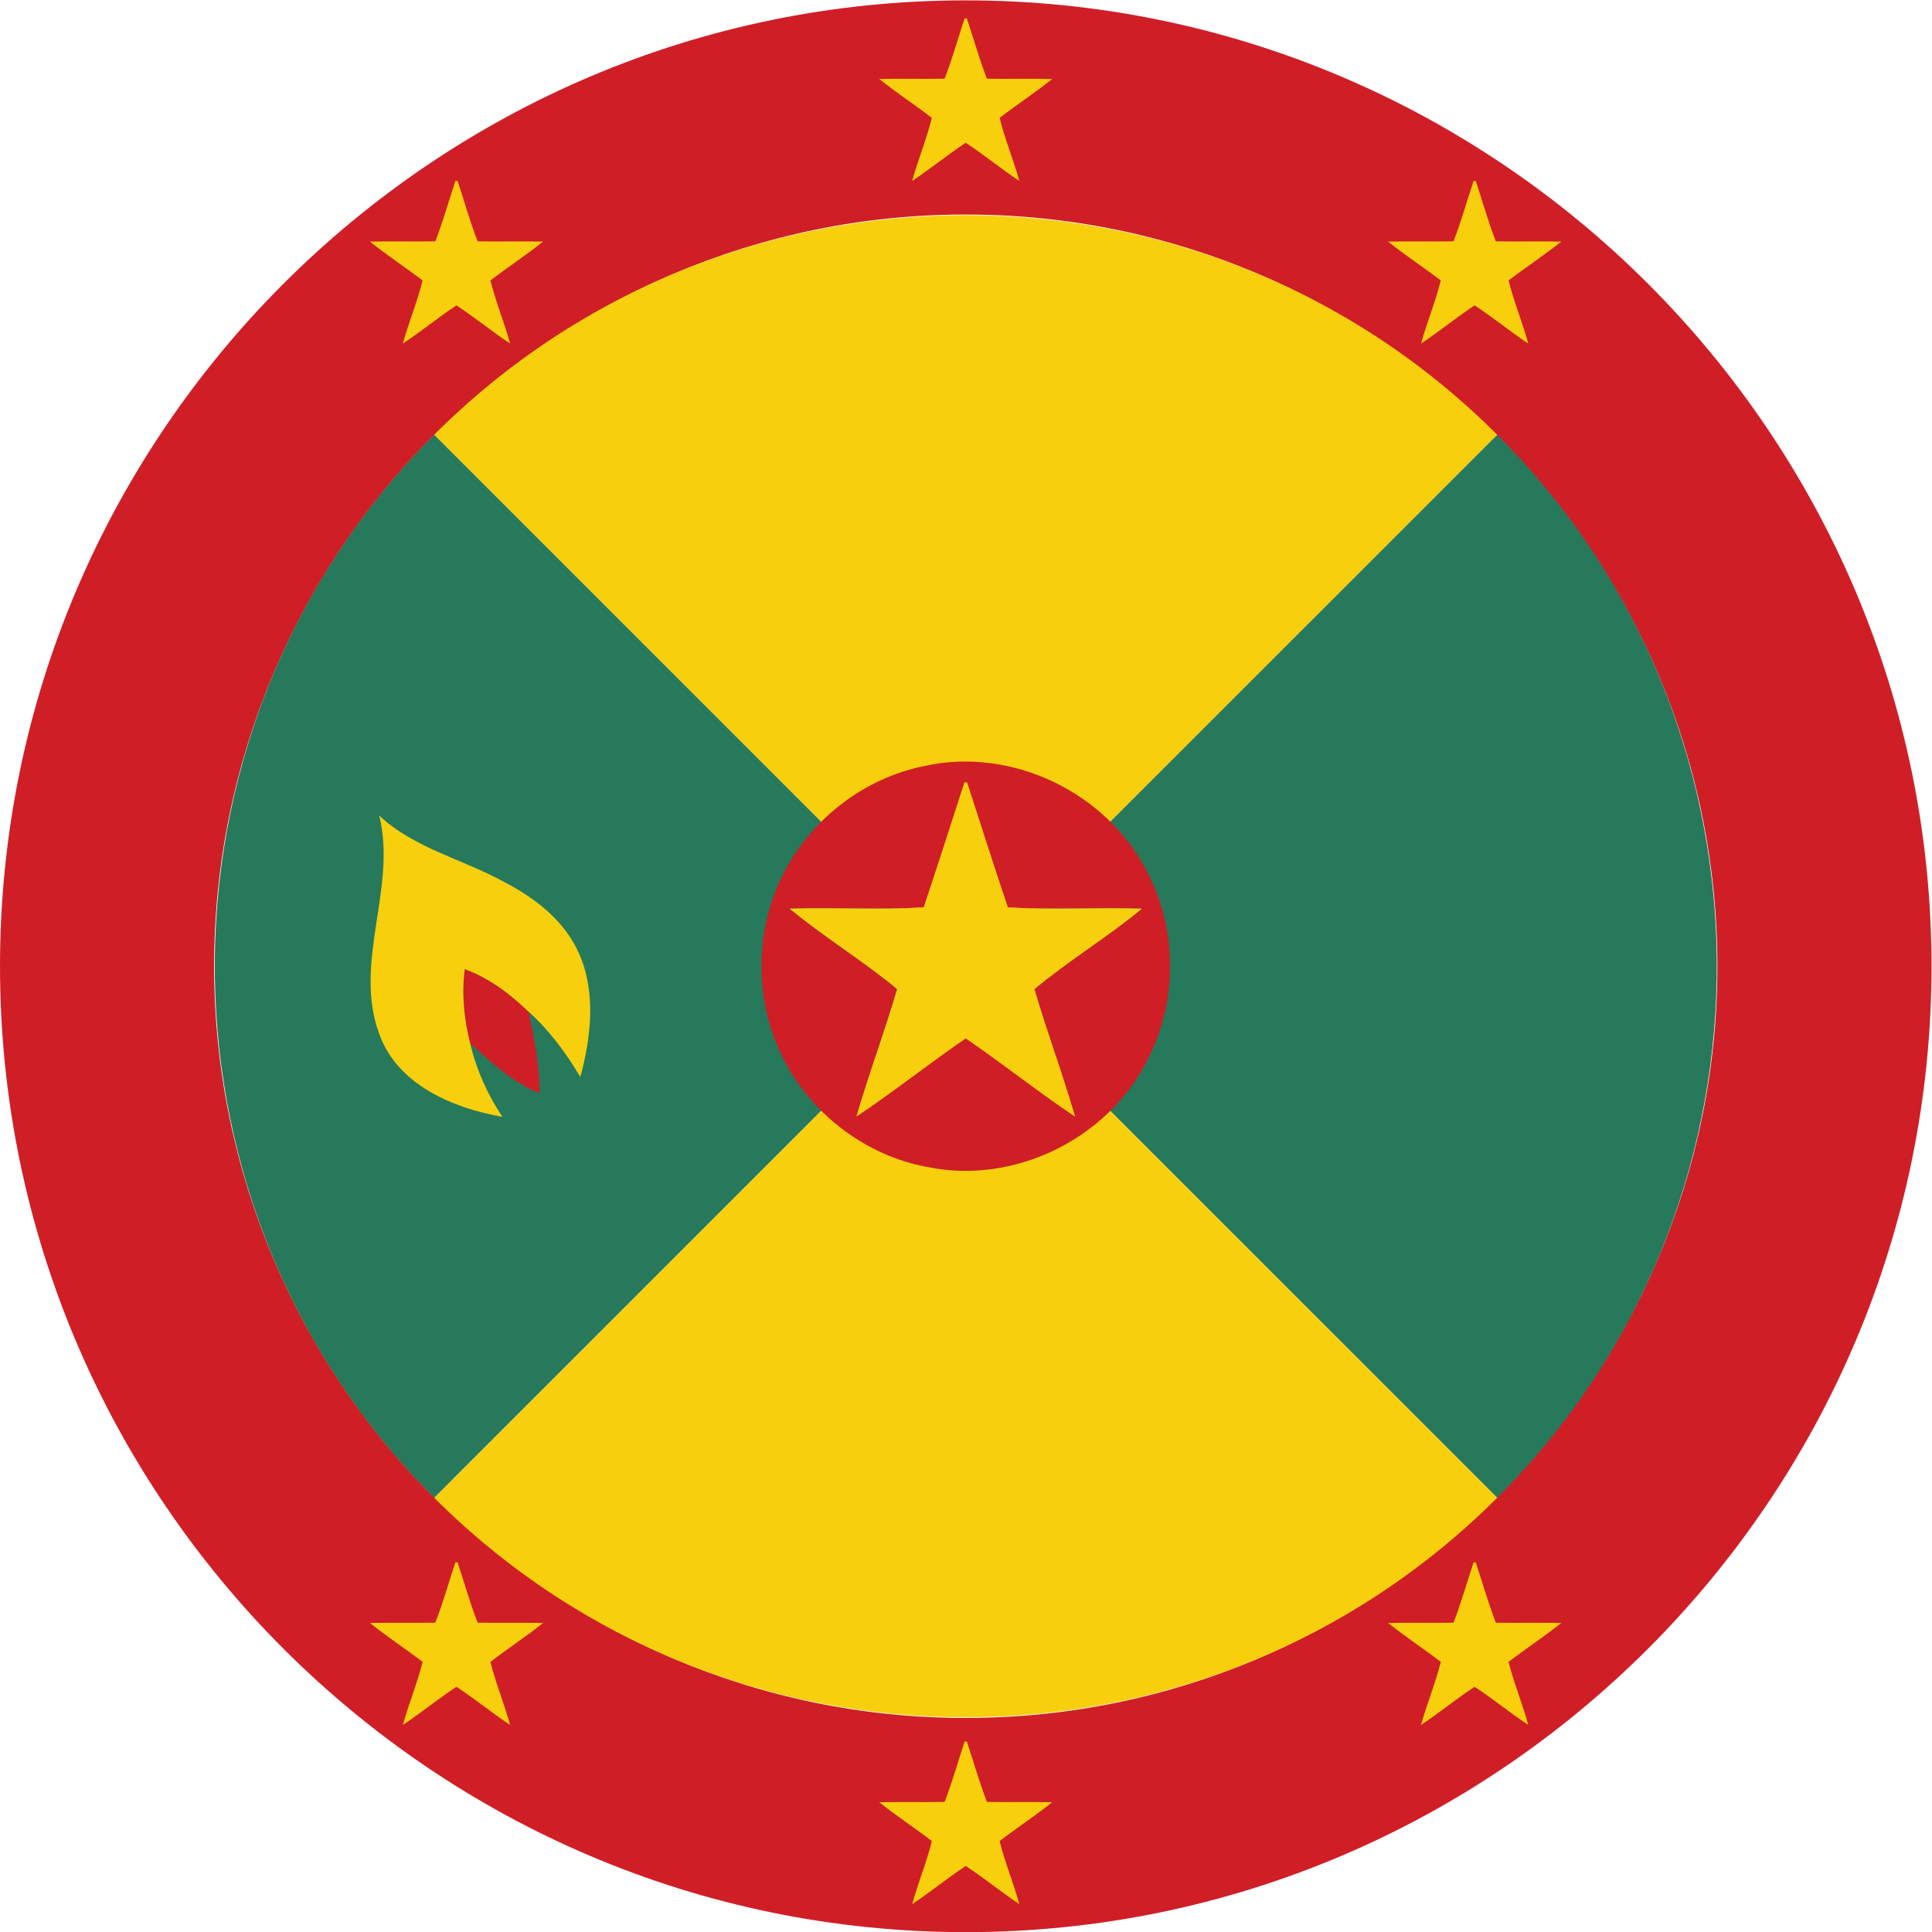 <?xml version="1.0" encoding="UTF-8" standalone="no"?>
<svg
   xmlns:dc="http://purl.org/dc/elements/1.1/"
   xmlns:cc="http://creativecommons.org/ns#"
   xmlns:rdf="http://www.w3.org/1999/02/22-rdf-syntax-ns#"
   xmlns:svg="http://www.w3.org/2000/svg"
   xmlns="http://www.w3.org/2000/svg"
   version="1.1"
   id="svg2"
   xml:space="preserve"
   width="42.667"
   height="42.667"
   viewBox="0 0 42.667 42.667"><defs
     id="defs6" /><g
     id="g10"
     transform="matrix(1.333,0,0,-1.333,0,42.667)"><g
       id="g12"
       transform="scale(0.1)"><path
         d="m 159.996,35.465 c -68.57,0 -124.519,55.945 -124.519,124.539 0,68.601 55.949,124.535 124.519,124.535 68.578,0 124.527,-55.934 124.527,-124.535 0,-68.594 -55.949,-124.539 -124.527,-124.539 z m 0,284.558 C 71.875,320.023 0,248.145 0,160.004 0,71.867 71.875,-0.023 159.996,-0.023 248.117,-0.023 320,71.867 320,160.004 c 0,88.141 -71.883,160.019 -160.004,160.019"
         style="fill:#d01e27;fill-opacity:1;fill-rule:evenodd;stroke:none"
         id="path14" /><path
         d="m 159.813,31.555 h 0.367 c 1.105,-3.324 2.066,-6.727 3.32,-10 3.609,-0.074 7.211,0.031 10.828,-0.055 -2.82,-2.246 -5.851,-4.234 -8.719,-6.434 0.883,-3.539 2.293,-6.937 3.27,-10.453 -3.016,2.023 -5.848,4.324 -8.883,6.332 -3.023,-2.008 -5.859,-4.324 -8.875,-6.332 0.969,3.516 2.387,6.914 3.266,10.453 -2.867,2.199 -5.899,4.188 -8.719,6.434 3.602,0.086 7.215,-0.019 10.832,0.055 1.262,3.273 2.219,6.676 3.313,10"
         style="fill:#f7cf0d;fill-opacity:1;fill-rule:nonzero;stroke:none"
         id="path16" /><path
         d="m 71.957,71.953 88.039,88.051 88.059,-88.051 C 199.547,23.453 120.441,23.438 71.934,71.941 47.699,96.188 35.574,128.102 35.578,160.004 35.582,128.102 47.707,96.203 71.957,71.953"
         style="fill:#f7cf0d;fill-opacity:1;fill-rule:evenodd;stroke:none"
         id="path18" /><path
         d="m 75.453,290.102 h 0.355 c 1.109,-3.325 2.047,-6.723 3.32,-9.997 3.613,-0.074 7.223,0.032 10.844,-0.05 -2.832,-2.27 -5.867,-4.239 -8.73,-6.438 0.894,-3.543 2.301,-6.941 3.273,-10.457 -3.019,2.012 -5.851,4.324 -8.895,6.336 -3.027,-2.012 -5.852,-4.324 -8.879,-6.336 0.981,3.516 2.391,6.914 3.277,10.457 -2.879,2.199 -5.906,4.168 -8.73,6.438 3.621,0.082 7.219,-0.024 10.84,0.05 1.266,3.274 2.211,6.672 3.324,9.997"
         style="fill:#f7cf0d;fill-opacity:1;fill-rule:nonzero;stroke:none"
         id="path20" /><path
         d="m 244.137,290.102 h 0.355 c 1.11,-3.325 2.051,-6.723 3.324,-9.997 3.614,-0.074 7.219,0.032 10.84,-0.05 -2.828,-2.27 -5.863,-4.239 -8.73,-6.438 0.894,-3.543 2.304,-6.941 3.273,-10.457 -3.019,2.012 -5.851,4.324 -8.89,6.336 -3.032,-2.012 -5.852,-4.324 -8.883,-6.336 0.98,3.516 2.394,6.914 3.277,10.457 -2.879,2.199 -5.902,4.168 -8.73,6.438 3.621,0.082 7.218,-0.024 10.843,0.05 1.262,3.274 2.207,6.672 3.321,9.997"
         style="fill:#f7cf0d;fill-opacity:1;fill-rule:nonzero;stroke:none"
         id="path22" /><path
         d="m 159.813,317.039 h 0.367 c 1.105,-3.32 2.066,-6.723 3.32,-9.992 3.609,-0.082 7.211,0.035 10.828,-0.051 -2.82,-2.258 -5.851,-4.238 -8.719,-6.441 0.883,-3.543 2.293,-6.942 3.27,-10.453 -3.016,2.007 -5.848,4.324 -8.883,6.332 -3.023,-2.008 -5.859,-4.325 -8.875,-6.332 0.969,3.511 2.387,6.91 3.266,10.453 -2.867,2.203 -5.899,4.183 -8.719,6.441 3.602,0.086 7.215,-0.031 10.832,0.051 1.262,3.269 2.219,6.672 3.313,9.992"
         style="fill:#f7cf0d;fill-opacity:1;fill-rule:nonzero;stroke:none"
         id="path24" /><path
         d="m 75.453,61.246 h 0.355 c 1.109,-3.336 2.047,-6.723 3.32,-10 3.613,-0.074 7.223,0.023 10.844,-0.051 -2.832,-2.262 -5.867,-4.25 -8.73,-6.449 0.894,-3.527 2.301,-6.922 3.273,-10.449 -3.019,2.019 -5.851,4.316 -8.895,6.328 -3.027,-1.996 -5.852,-4.309 -8.879,-6.328 0.981,3.527 2.391,6.922 3.277,10.465 -2.879,2.184 -5.906,4.172 -8.73,6.434 3.621,0.074 7.219,-0.023 10.84,0.051 1.266,3.277 2.211,6.664 3.324,10"
         style="fill:#f7cf0d;fill-opacity:1;fill-rule:nonzero;stroke:none"
         id="path26" /><path
         d="m 244.137,61.246 h 0.355 c 1.11,-3.336 2.051,-6.723 3.324,-10 3.614,-0.074 7.219,0.023 10.84,-0.051 -2.828,-2.262 -5.863,-4.25 -8.73,-6.449 0.894,-3.527 2.304,-6.922 3.273,-10.449 -3.019,2.019 -5.851,4.316 -8.89,6.328 -3.032,-1.996 -5.852,-4.309 -8.883,-6.328 0.98,3.527 2.394,6.922 3.277,10.465 -2.879,2.184 -5.902,4.172 -8.73,6.434 3.621,0.074 7.218,-0.023 10.843,0.051 1.262,3.277 2.207,6.664 3.321,10"
         style="fill:#f7cf0d;fill-opacity:1;fill-rule:nonzero;stroke:none"
         id="path28" /><path
         d="m 71.957,248.051 88.039,-88.047 88.059,88.047 C 199.547,296.563 120.441,296.563 71.934,248.063 47.699,223.824 35.574,191.91 35.578,160.004 35.582,191.898 47.707,223.801 71.957,248.051"
         style="fill:#f7cf0d;fill-opacity:1;fill-rule:evenodd;stroke:none"
         id="path30" /><path
         d="m 159.996,160.004 88.059,-88.051 c 23.781,23.777 35.89,54.918 36.367,86.195 0.465,32.516 -11.652,65.176 -36.367,89.903 l -88.059,-88.047"
         style="fill:#26795b;fill-opacity:1;fill-rule:evenodd;stroke:none"
         id="path32" /><path
         d="M 159.988,160.004 71.945,71.953 C 48.176,95.731 36.051,126.871 35.594,158.148 c -0.484,32.516 11.621,65.176 36.352,89.903 l 88.043,-88.047"
         style="fill:#26795b;fill-opacity:1;fill-rule:evenodd;stroke:none"
         id="path34" /><path
         d="m 159.789,190.434 c -2.226,-6.903 -4.453,-13.817 -6.742,-20.696 -7.375,-0.383 -14.824,0.024 -22.238,-0.187 5.707,-4.731 12.16,-8.637 17.82,-13.336 -2.09,-7.078 -4.652,-14.012 -6.715,-21.082 6.156,4.113 11.977,8.742 18.082,12.937 6.125,-4.195 11.938,-8.824 18.094,-12.953 -2.059,7.086 -4.629,14.02 -6.707,21.082 5.633,4.731 12.125,8.61 17.812,13.352 -7.398,0.211 -14.867,-0.196 -22.234,0.187 -2.301,6.879 -4.52,13.793 -6.75,20.696 z m -6.664,2.734 c 14.445,3.246 30.305,-4.363 36.941,-17.566 5.051,-9.61 5.032,-21.598 0,-31.211 -6.578,-13.071 -22.207,-20.68 -36.558,-17.621 -10.016,1.867 -18.903,8.601 -23.582,17.621 -5.031,9.613 -5.031,21.601 0,31.211 4.621,8.914 13.34,15.593 23.199,17.566"
         style="fill:#d01e27;fill-opacity:1;fill-rule:nonzero;stroke:none"
         id="path36" /><path
         d="m 159.789,190.434 h 0.422 c 2.23,-6.903 4.449,-13.817 6.75,-20.696 7.367,-0.383 14.836,0.024 22.234,-0.187 -5.687,-4.742 -12.179,-8.621 -17.812,-13.352 2.078,-7.062 4.648,-13.996 6.707,-21.082 -6.156,4.129 -11.969,8.758 -18.094,12.953 -6.105,-4.195 -11.926,-8.824 -18.082,-12.937 2.063,7.07 4.625,14.004 6.715,21.082 -5.66,4.699 -12.113,8.605 -17.82,13.336 7.414,0.211 14.863,-0.196 22.238,0.187 2.289,6.879 4.516,13.793 6.742,20.696"
         style="fill:#f7cf0d;fill-opacity:1;fill-rule:nonzero;stroke:none"
         id="path38" /><path
         d="m 76.992,159.523 c 4.019,-1.464 7.508,-4.105 10.582,-7.05 0.887,-4.453 1.914,-8.942 1.774,-13.52 -4.414,1.836 -8.004,5.086 -11.461,8.309 -1.023,3.984 -1.418,8.179 -0.894,12.261"
         style="fill:#d01e27;fill-opacity:1;fill-rule:nonzero;stroke:none"
         id="path40" /><path
         d="m 62.828,184.965 c 5.848,-5.469 13.918,-7.246 20.766,-11.035 5.062,-2.649 9.906,-6.356 12.277,-11.7 2.93,-6.468 2.062,-13.917 0.277,-20.582 -2.359,3.965 -5.121,7.727 -8.574,10.825 -3.074,2.945 -6.562,5.586 -10.582,7.05 -0.523,-4.082 -0.129,-8.277 0.894,-12.261 1.024,-4.36 2.867,-8.504 5.359,-12.219 -8.246,1.461 -17.441,5.328 -20.445,13.82 -4.32,11.852 3.004,24.176 0.027,36.102"
         style="fill:#f7cf0d;fill-opacity:1;fill-rule:nonzero;stroke:none"
         id="path42" /></g></g></svg>
